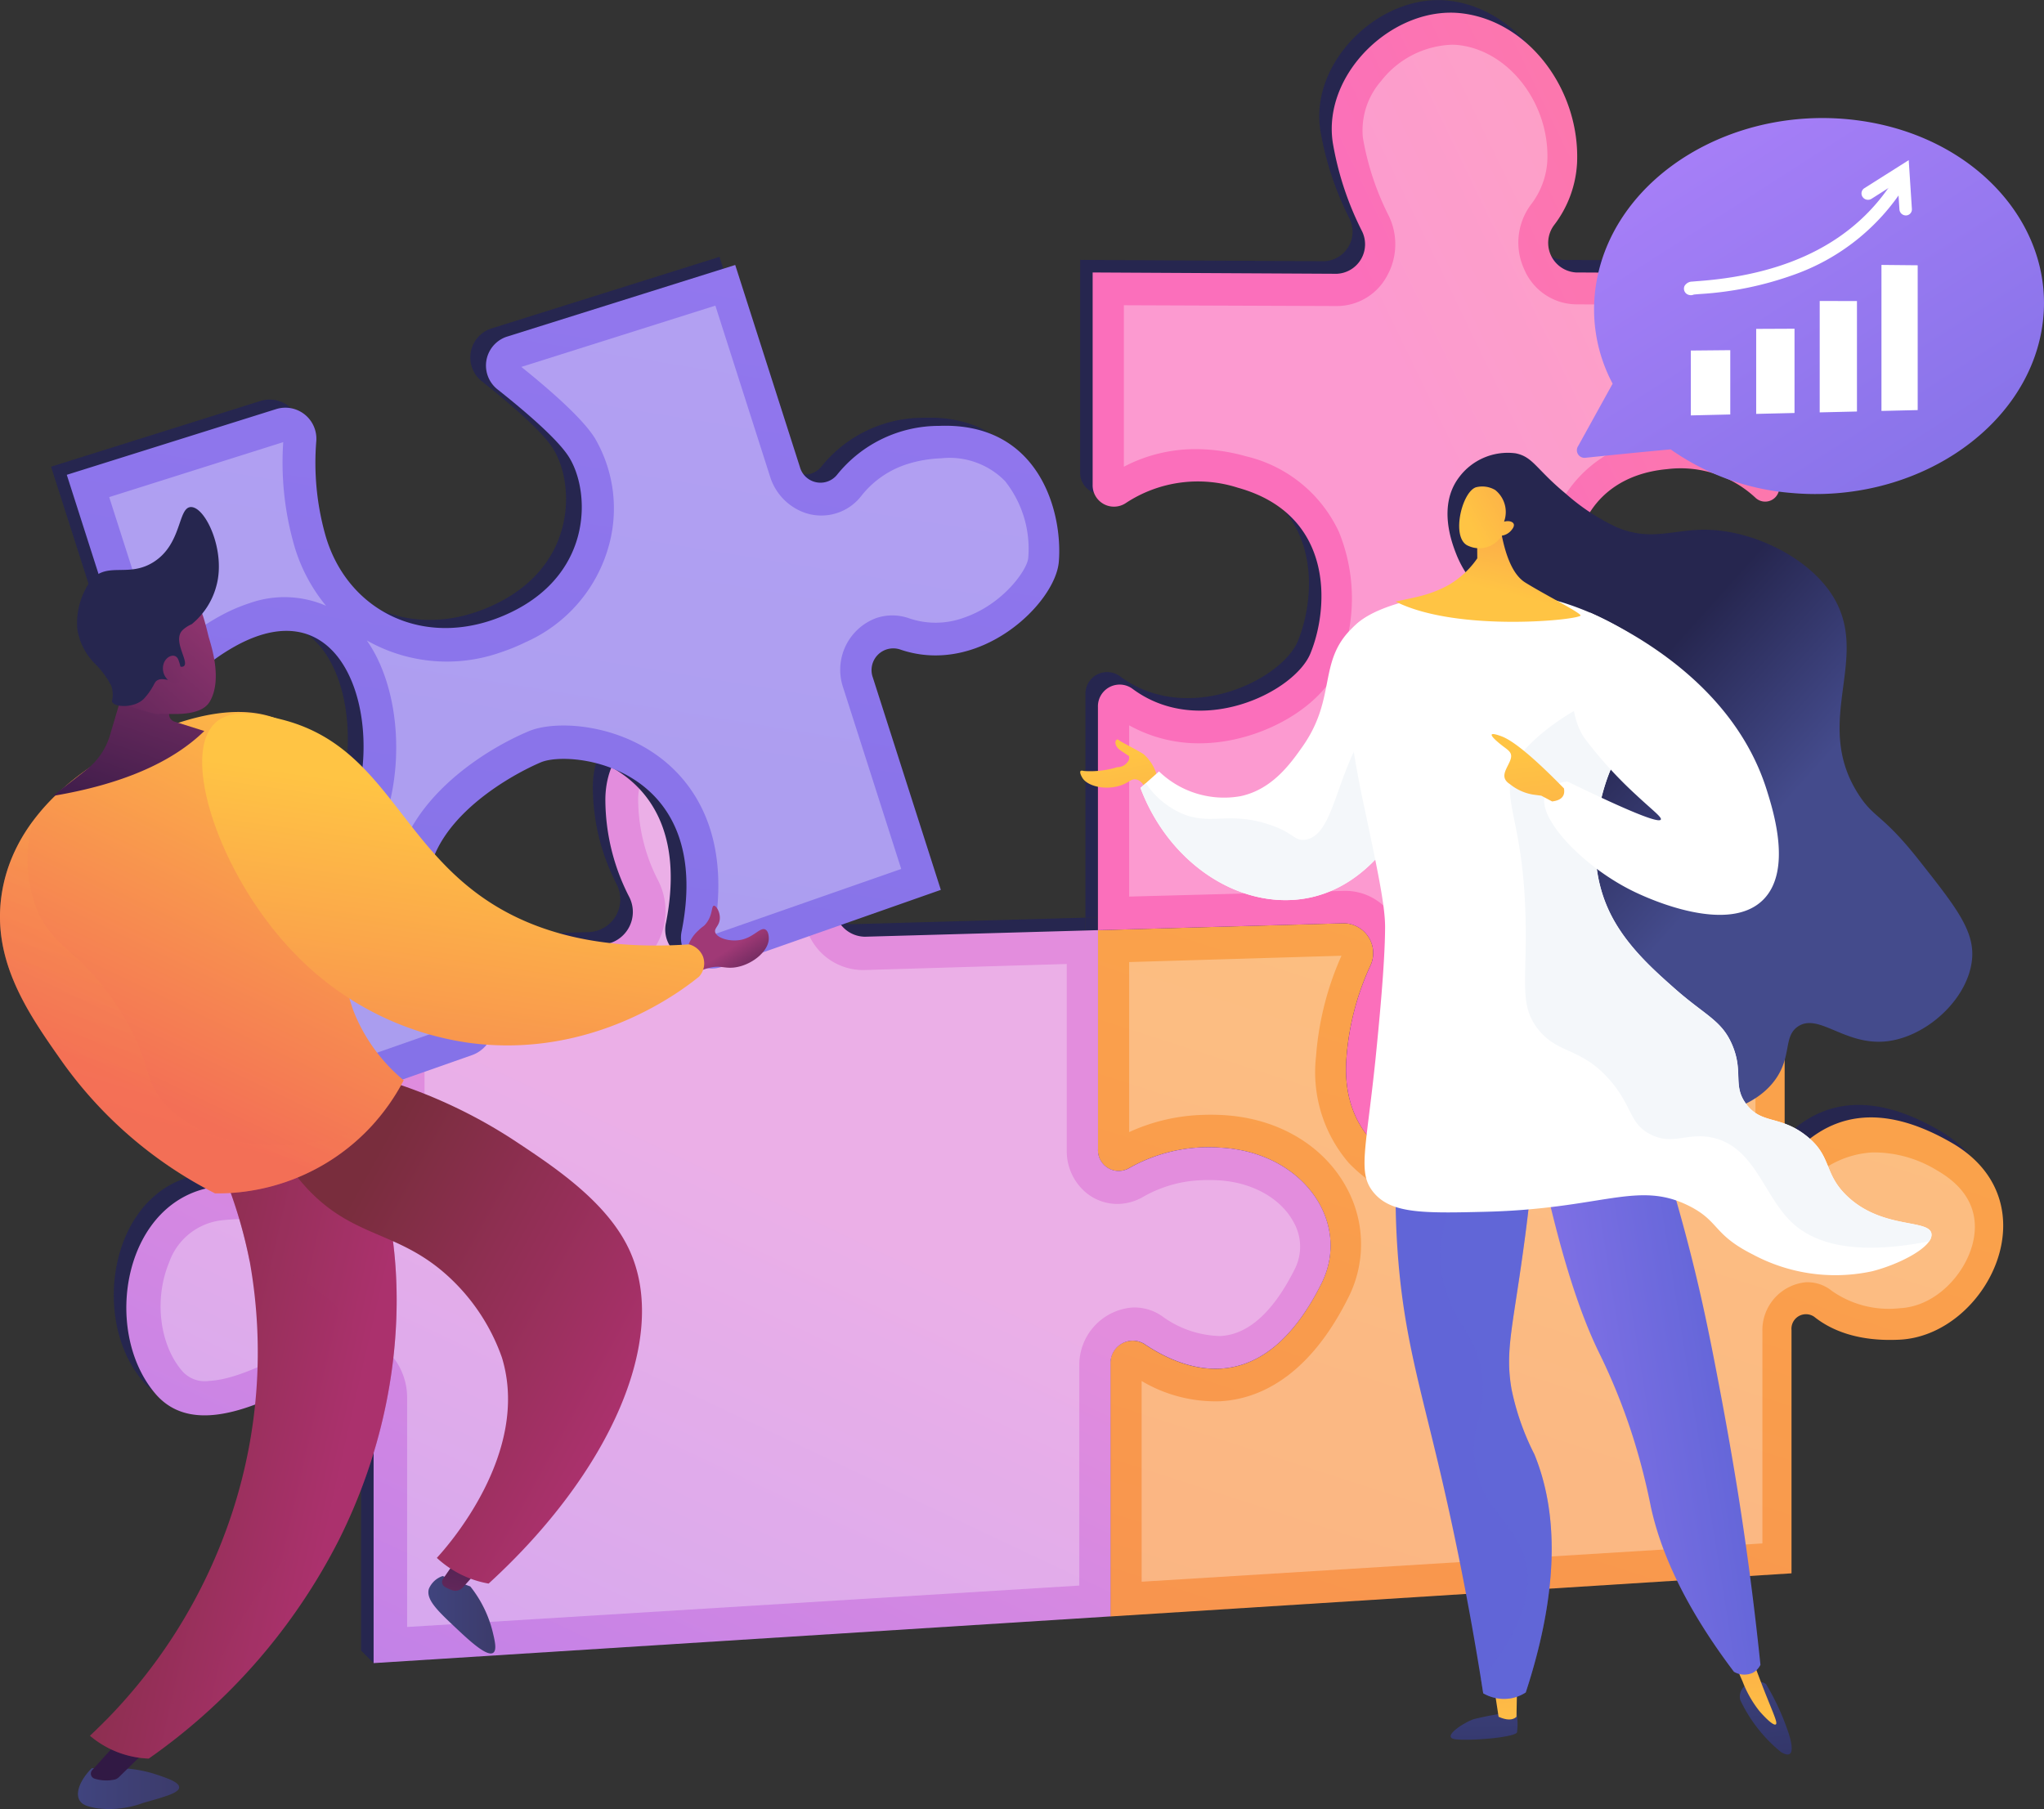 <svg xmlns="http://www.w3.org/2000/svg" xmlns:xlink="http://www.w3.org/1999/xlink" width="188.127" height="166.552" viewBox="0 0 188.127 166.552"><rect x="0" y="0" width="188.127" height="166.552" fill="#333333" stroke="none"/><defs><style>.a{fill:#26264f;}.b{fill:url(#a);}.ab,.aj,.c{fill:#fff;}.ad,.c,.l,.q{opacity:0.302;isolation:isolate;}.c{mix-blend-mode:soft-light;}.d{fill:url(#b);}.e{fill:url(#c);}.f{fill:url(#d);}.g{fill:url(#e);}.h{fill:url(#f);}.i{fill:url(#g);}.j{fill:url(#h);}.k,.l{fill:url(#i);}.ad,.l,.q{mix-blend-mode:multiply;}.m{fill:url(#k);}.n{fill:url(#l);}.o{fill:url(#m);}.p{fill:url(#n);}.q{fill:url(#o);}.r{fill:url(#p);}.s{fill:url(#q);}.t{fill:url(#r);}.u{fill:url(#s);}.v{fill:url(#t);}.w{fill:url(#u);}.x{fill:url(#v);}.y{fill:url(#w);}.z{fill:url(#x);}.aa{fill:url(#y);}.ac{fill:url(#z);}.ad{fill:url(#aa);}.ae{fill:#f4f7fa;}.af{fill:url(#ab);}.ag{fill:url(#ac);}.ah{fill:url(#ad);}.ai{fill:url(#ae);}.aj{fill-rule:evenodd;}</style><linearGradient id="a" x1="2.013" y1="-1.816" x2="-0.463" y2="3.756" gradientUnits="objectBoundingBox"><stop offset="0" stop-color="#ffc444"/><stop offset="0.996" stop-color="#f36f56"/></linearGradient><linearGradient id="b" x1="0.947" y1="0.737" x2="0.199" y2="1.974" gradientUnits="objectBoundingBox"><stop offset="0.004" stop-color="#e38ddd"/><stop offset="1" stop-color="#9571f6"/></linearGradient><linearGradient id="c" x1="1.931" y1="0.009" x2="0.899" y2="0.864" gradientUnits="objectBoundingBox"><stop offset="0" stop-color="#ff9085"/><stop offset="1" stop-color="#fb6fbb"/></linearGradient><linearGradient id="d" x1="1.375" y1="-1.644" x2="0.394" y2="3.607" gradientUnits="objectBoundingBox"><stop offset="0" stop-color="#aa80f9"/><stop offset="0.996" stop-color="#6165d7"/></linearGradient><linearGradient id="e" x1="0.026" y1="-0.038" x2="1" y2="-0.038" gradientUnits="objectBoundingBox"><stop offset="0" stop-color="#40447e"/><stop offset="0.996" stop-color="#3c3b6b"/></linearGradient><linearGradient id="f" x1="0.034" y1="-0.02" x2="0.975" y2="-0.02" xlink:href="#e"/><linearGradient id="g" x1="1.194" y1="0.722" x2="1.864" y2="2.653" gradientUnits="objectBoundingBox"><stop offset="0" stop-color="#311944"/><stop offset="1" stop-color="#a03976"/></linearGradient><linearGradient id="h" x1="1.56" y1="-2.234" x2="0.026" y2="5.481" xlink:href="#g"/><linearGradient id="i" x1="0.471" y1="1.191" x2="-0.311" y2="0.827" gradientUnits="objectBoundingBox"><stop offset="0" stop-color="#ab316d"/><stop offset="1" stop-color="#792d3d"/></linearGradient><linearGradient id="k" x1="0.592" y1="1.076" x2="-0.065" y2="0.606" xlink:href="#i"/><linearGradient id="l" x1="1.251" y1="0.147" x2="0.914" y2="1.016" xlink:href="#a"/><linearGradient id="m" x1="0.595" y1="1.674" x2="0.064" y2="1.012" xlink:href="#g"/><linearGradient id="n" x1="1.081" y1="0.368" x2="0.812" y2="1.623" xlink:href="#a"/><linearGradient id="o" x1="1.316" y1="-0.178" x2="0.935" y2="1.011" xlink:href="#a"/><linearGradient id="p" x1="-0.145" y1="1.279" x2="0.983" y2="-1.215" xlink:href="#g"/><linearGradient id="q" x1="-0.94" y1="1.746" x2="0.685" y2="-0.407" xlink:href="#g"/><linearGradient id="r" x1="-5.178" y1="5.894" x2="2.973" y2="-2.956" xlink:href="#g"/><linearGradient id="s" x1="0.926" y1="-3.432" x2="1.148" y2="6.029" gradientUnits="objectBoundingBox"><stop offset="0" stop-color="#444b8c"/><stop offset="0.996" stop-color="#26264f"/></linearGradient><linearGradient id="t" x1="-0.021" y1="1.74" x2="-0.351" y2="-8.239" xlink:href="#a"/><linearGradient id="u" x1="0.87" y1="-1.037" x2="1.134" y2="2.378" xlink:href="#s"/><linearGradient id="v" x1="0.012" y1="1.249" x2="-0.163" y2="-3.73" xlink:href="#a"/><linearGradient id="w" x1="-1.09" y1="0.425" x2="-0.175" y2="0.098" xlink:href="#d"/><linearGradient id="x" x1="0.912" y1="0.172" x2="2.444" y2="5.81" xlink:href="#a"/><linearGradient id="y" x1="-0.962" y1="0.368" x2="0.656" y2="-0.258" xlink:href="#d"/><linearGradient id="z" x1="0.241" y1="0.886" x2="0.029" y2="0.648" xlink:href="#s"/><linearGradient id="aa" x1="-1.231" y1="0.448" x2="-0.131" y2="0.166" xlink:href="#d"/><linearGradient id="ab" x1="0.122" y1="0.473" x2="0.747" y2="-1.124" xlink:href="#a"/><linearGradient id="ac" x1="0.029" y1="0.088" x2="3.173" y2="-1.589" xlink:href="#a"/><linearGradient id="ad" x1="0.886" y1="0.229" x2="1.759" y2="5.982" xlink:href="#a"/><linearGradient id="ae" x1="0.567" y1="-0.295" x2="1.984" y2="1.601" xlink:href="#d"/></defs><g transform="translate(-11.098 -31.29)"><g transform="translate(11.098 31.29)"><path class="a" d="M1594.229,1670.6c1.5,1.2,3.961,2.313,7.886,2.111,8.009-.41,14.187-12.7,4.755-18.134q-9.536-5.5-15.355,2V1633.87l-19.054.544a2.875,2.875,0,0,0-2.151,4.432c6.079,9.257-.926,18.309-6.579,18.887-6.564.671-13.177-2.874-12.546-10.958a24.526,24.526,0,0,1,2.158-8.4,2.745,2.745,0,0,0-2.388-4l-22.644.639v20.163a1.906,1.906,0,0,0,2.846,1.752,14.86,14.86,0,0,1,8.5-1.891c7.646.455,11.989,6.959,9.222,12.5-5.336,10.676-12.365,8.226-16.343,5.54a2.051,2.051,0,0,0-3.078,1.874v23.236l62.689-3.97v-22.393A1.337,1.337,0,0,1,1594.229,1670.6Z" transform="translate(-1428.408 -1550.535)"/><path class="a" d="M411.428,1406.427c3.978,2.686,11.007,5.135,16.343-5.54,2.767-5.537-1.576-12.042-9.222-12.5a14.857,14.857,0,0,0-8.5,1.891,1.906,1.906,0,0,1-2.846-1.752v-20.163l-21.435.6a2.837,2.837,0,0,1-2.421-4.292c7.439-13.527-4.592-19-7.63-18.718-3.361.311-13.858,2.395-13.858,10.415a19.634,19.634,0,0,0,2.193,8.925,3.019,3.019,0,0,1-2.527,4.4l-19.391.547v19.973a3.327,3.327,0,0,1-4.317,3.2,26.537,26.537,0,0,0-11.713-1.456c-8.532,1.051-10.676,13.156-5.679,19.053,3.673,4.334,10.437.732,15.532-2.063a3.05,3.05,0,0,1,4.57,2.688v24.193l1.152,1.153,66.676-5.447V1408.3A2.051,2.051,0,0,1,411.428,1406.427Z" transform="translate(-307.296 -1283.887)"/><path class="a" d="M1524.759,551.06a12.034,12.034,0,0,1,10.326-1.431c8.9,2.471,8.425,11.044,6.683,15.27-1.47,3.566-10.194,7.87-16.392,3.228a2,2,0,0,0-3.16,1.709v20.529l22.644-.639a2.745,2.745,0,0,1,2.387,4,24.512,24.512,0,0,0-2.158,8.4c-.632,8.084,5.981,11.629,12.546,10.958,5.653-.578,12.658-9.629,6.579-18.887a2.875,2.875,0,0,1,2.151-4.433l19.054-.544,1.152-23.134-1.152-1.152c-5.858,7.659-14.495,5.837-17.875-1.729-3.393-7.595-.615-14.585,7.054-15.286a10.1,10.1,0,0,1,8.162,2.66,1.3,1.3,0,0,0,2.162-1.065v-19.6l-18.718-.1a2.73,2.73,0,0,1-2.015-4.346,10.273,10.273,0,0,0,2.123-5.705c.308-6.631-4.328-13.021-10.547-13.8-6.264-.789-12.889,5.471-11.939,11.871a28.566,28.566,0,0,0,2.662,8.112,2.72,2.72,0,0,1-2.284,3.987l-22.473-.122v19.519A1.963,1.963,0,0,0,1524.759,551.06Z" transform="translate(-1422.314 -505.886)"/><path class="b" d="M1609.828,1686.188c1.5,1.2,3.961,2.312,7.885,2.111,8.009-.41,14.187-12.7,4.755-18.134q-9.536-5.5-15.355,2V1649.46l-19.055.544a2.875,2.875,0,0,0-2.15,4.432c6.078,9.258-.926,18.309-6.58,18.887-6.563.671-13.176-2.874-12.545-10.958a24.511,24.511,0,0,1,2.157-8.4,2.744,2.744,0,0,0-2.387-4l-22.644.638v20.164a1.905,1.905,0,0,0,2.846,1.752,14.854,14.854,0,0,1,8.5-1.891c7.646.455,11.989,6.959,9.222,12.5-5.336,10.677-12.365,8.227-16.344,5.541a2.05,2.05,0,0,0-3.077,1.874v23.236l62.688-3.97v-22.394A1.337,1.337,0,0,1,1609.828,1686.188Z" transform="translate(-1442.856 -1564.974)"/><path class="c" d="M1583.938,1748.134v-18.477a13.316,13.316,0,0,0,7.224,1.864c3.3-.174,8.022-1.972,11.794-9.534a10.853,10.853,0,0,0-.033-9.892c-2.056-4.014-6.307-6.6-11.391-6.911-.67-.042-1.34-.049-1.993-.024a17.479,17.479,0,0,0-6.75,1.583v-15.651l19.542-.583a27.7,27.7,0,0,0-2.341,9.261,12.812,12.812,0,0,0,3.019,9.819,14.287,14.287,0,0,0,11.4,4.317c.359-.016.723-.042,1.083-.079,4.061-.422,8.144-3.766,10.173-8.315a15.693,15.693,0,0,0-1.333-15.015l16.1-.487v27.861l4.692-6.311a8.761,8.761,0,0,1,6.089-2.944,11.112,11.112,0,0,1,5.967,1.676c2.785,1.6,3.913,3.887,3.27,6.617-.67,2.841-3.368,5.882-6.734,6.048a9.142,9.142,0,0,1-6.243-1.588,3.547,3.547,0,0,0-2.421-.8,4.428,4.428,0,0,0-3.98,4.529v19.511Z" transform="translate(-1478.863 -1602.527)"/><path class="d" d="M427.021,1422.018c3.979,2.686,11.008,5.135,16.344-5.541,2.767-5.537-1.577-12.041-9.222-12.5a14.851,14.851,0,0,0-8.5,1.891,1.906,1.906,0,0,1-2.846-1.752v-20.164l-21.435.605a2.837,2.837,0,0,1-2.42-4.292c7.438-13.526-4.593-19-7.63-18.718-3.361.311-13.858,2.4-13.858,10.415a19.646,19.646,0,0,0,2.193,8.927,3.019,3.019,0,0,1-2.527,4.4l-19.39.547v19.973a3.326,3.326,0,0,1-4.318,3.2,26.533,26.533,0,0,0-11.712-1.456c-8.531,1.051-10.677,13.157-5.68,19.053,3.673,4.334,10.438.732,15.533-2.062a3.05,3.05,0,0,1,4.57,2.688v24.193l67.829-4.3v-23.236A2.051,2.051,0,0,1,427.021,1422.018Z" transform="translate(-321.737 -1298.326)"/><path class="c" d="M398.8,1486.625V1465.6a5.979,5.979,0,0,0-6.274-6.07,6.355,6.355,0,0,0-2.765.787c-2.714,1.483-6.442,3.521-9.17,3.654a2.761,2.761,0,0,1-2.535-.96c-2.057-2.433-2.547-6.616-1.162-9.938a5.834,5.834,0,0,1,4.654-3.862c.493-.062,1-.1,1.509-.125a24.763,24.763,0,0,1,8.833,1.421,6.073,6.073,0,0,0,2.247.328,6.649,6.649,0,0,0,6.265-6.62V1427.4l16.307-.488a5.994,5.994,0,0,0,5.008-3.025,6.191,6.191,0,0,0,.2-5.955,16.418,16.418,0,0,1-1.851-7.5c0-6.049,10.5-7.233,11.04-7.288a8.865,8.865,0,0,1,5.995,4.158c1.476,2.62,1.1,5.991-1.127,10.029a6.09,6.09,0,0,0,0,5.979,5.472,5.472,0,0,0,4.984,2.837l18.553-.554v17.171a4.994,4.994,0,0,0,1.471,3.6,4.517,4.517,0,0,0,3.383,1.314,4.76,4.76,0,0,0,2.189-.655,11.643,11.643,0,0,1,5.461-1.53c.476-.019.969-.015,1.463.013,3.141.182,5.8,1.69,6.958,3.935a4.55,4.55,0,0,1,.055,4.25c-1.979,3.952-4.284,6.024-6.852,6.15a9.4,9.4,0,0,1-5.393-1.858,4.441,4.441,0,0,0-2.72-.765,5.3,5.3,0,0,0-4.858,5.344v20.25Z" transform="translate(-361.33 -1336.851)"/><path class="e" d="M1540.358,566.659a12.035,12.035,0,0,1,10.326-1.43c8.9,2.47,8.425,11.043,6.682,15.27-1.469,3.566-10.193,7.87-16.392,3.227a2,2,0,0,0-3.159,1.71v20.529l22.644-.638a2.744,2.744,0,0,1,2.387,4,24.51,24.51,0,0,0-2.157,8.4c-.632,8.085,5.981,11.629,12.545,10.958,5.654-.579,12.658-9.63,6.58-18.887a2.874,2.874,0,0,1,2.15-4.432l19.055-.544V580.535c-5.859,7.659-14.494,5.837-17.875-1.728-3.394-7.6-.616-14.586,7.054-15.286a10.1,10.1,0,0,1,8.162,2.66,1.3,1.3,0,0,0,2.162-1.066v-19.6l-18.719-.1a2.73,2.73,0,0,1-2.014-4.347,10.283,10.283,0,0,0,2.122-5.7c.308-6.631-4.328-13.021-10.547-13.8-6.264-.789-12.888,5.471-11.939,11.87a28.542,28.542,0,0,0,2.661,8.112,2.72,2.72,0,0,1-2.285,3.988l-22.473-.122v19.519A1.963,1.963,0,0,0,1540.358,566.659Z" transform="translate(-1436.762 -520.334)"/><path class="c" d="M1608.334,662.973a9.272,9.272,0,0,1-7.282-2.589,6.879,6.879,0,0,1-1.546-5.325,21.26,21.26,0,0,1,1.867-7.293,6.047,6.047,0,0,0-.241-5.609,5.2,5.2,0,0,0-4.646-2.629l-19.772.525V624.29a13.189,13.189,0,0,0,6.738,1.651c5.345-.1,10.947-3.284,12.514-7.092a16.222,16.222,0,0,0,.049-12.378,12.629,12.629,0,0,0-8.571-6.956,17,17,0,0,0-4.617-.651,14.162,14.162,0,0,0-6.6,1.618V585.618l19.6.074a5.249,5.249,0,0,0,4.6-2.733,5.985,5.985,0,0,0,.167-5.6,25.34,25.34,0,0,1-2.371-7.186,6.918,6.918,0,0,1,1.683-5.2,8.637,8.637,0,0,1,6.57-3.339,6.142,6.142,0,0,1,.64.044c4.635.576,8.327,5.466,8.084,10.682a7.262,7.262,0,0,1-1.534,4.027,5.859,5.859,0,0,0-.6,5.9,5.271,5.271,0,0,0,4.767,3.249l16.034.062v13.833a12.717,12.717,0,0,0-6.537-1.714c-.431,0-.875.022-1.319.061a11.537,11.537,0,0,0-9.556,5.964c-2.009,3.764-1.918,8.708.248,13.549,2.328,5.2,6.852,8.366,11.788,8.272a12.023,12.023,0,0,0,5.875-1.71v15.3l-16.372.44a5.492,5.492,0,0,0-4.744,3.218,6.039,6.039,0,0,0,.333,5.911c2.6,3.948,2.025,7.273,1.086,9.369-1.3,2.895-3.83,4.643-5.561,4.816C1608.849,662.944,1608.589,662.963,1608.334,662.973Z" transform="translate(-1472.788 -557.518)"/><g transform="translate(4.709 23.645)"><path class="a" d="M250.87,864.466a18.747,18.747,0,0,1,4.764-3.614c10.735-5.608,13.8,9.229,9.816,16.927-2.04,3.938-5.876,4.15-9.16,3.4a3.226,3.226,0,0,0-3.75,4.165l6.317,19.739,18.3-6.432a3.018,3.018,0,0,0,1.067-4.958,19.646,19.646,0,0,1-4.809-7.833c-2.444-7.638,6.918-12.823,10.025-14.143,2.807-1.193,15.934.352,12.972,15.5a2.837,2.837,0,0,0,3.614,3.35l20.23-7.109L314,863.911a2,2,0,0,1,2.488-2.591c7.318,2.532,14.315-4.226,14.627-8.071.372-4.556-1.79-12.866-11.018-12.506a12.034,12.034,0,0,0-9.4,4.51,1.963,1.963,0,0,1-3.415-.733l-5.949-18.59-21.056,6.613a2.805,2.805,0,0,0-.782,4.873c2.521,2,5.406,4.478,6.469,6.093,2.032,3.09,2.372,10.673-5.2,14.362-7.638,3.722-15.2.112-17.2-7.242a24.6,24.6,0,0,1-.79-8.473,2.856,2.856,0,0,0-3.663-2.968l-19.3,6.06,5.746,17.954A3.162,3.162,0,0,0,250.87,864.466Z" transform="translate(-239.82 -825.93)"/><path class="f" d="M270.471,874.566a18.714,18.714,0,0,1,4.764-3.614c10.735-5.608,13.8,9.229,9.816,16.927-2.04,3.938-5.876,4.15-9.16,3.4a3.226,3.226,0,0,0-3.75,4.166l6.317,19.738,18.3-6.432a3.018,3.018,0,0,0,1.067-4.958,19.644,19.644,0,0,1-4.809-7.833c-2.445-7.638,6.918-12.822,10.024-14.143,2.807-1.193,15.934.352,12.972,15.5a2.836,2.836,0,0,0,3.613,3.349l20.231-7.109L333.6,874.012a2,2,0,0,1,2.488-2.591c7.318,2.532,14.315-4.226,14.628-8.071.372-4.556-1.79-12.866-11.019-12.506a12.033,12.033,0,0,0-9.4,4.51,1.963,1.963,0,0,1-3.415-.733l-5.95-18.59-21.056,6.613a2.8,2.8,0,0,0-.782,4.873c2.521,2,5.406,4.478,6.469,6.093,2.032,3.091,2.371,10.673-5.2,14.362-7.638,3.722-15.2.112-17.2-7.242a24.581,24.581,0,0,1-.79-8.473,2.857,2.857,0,0,0-3.663-2.968l-19.3,6.06,5.746,17.954A3.162,3.162,0,0,0,270.471,874.566Z" transform="translate(-257.972 -835.284)"/><path class="c" d="M329.231,958.143l-5.354-16.731a.146.146,0,0,1-.01-.045.14.14,0,0,1,.078-.073.145.145,0,0,1,.086,0,12.9,12.9,0,0,0,7.031-.151,9.628,9.628,0,0,0,5.479-4.853c2.951-5.714,2.587-14.068-.706-18.747q.134.079.271.154a14.91,14.91,0,0,0,12.059.95h0a18.6,18.6,0,0,0,2.315-.948,13.68,13.68,0,0,0,7.676-9.024,12.812,12.812,0,0,0-1.348-9.785c-.384-.584-1.534-2.335-6.748-6.52l17.86-5.642,5.036,15.739a5.144,5.144,0,0,0,2.544,3.045,4.65,4.65,0,0,0,5.846-1.258,8.736,8.736,0,0,1,4.216-2.931,11.6,11.6,0,0,1,3.134-.539,7.144,7.144,0,0,1,5.879,2.089,10.012,10.012,0,0,1,2.14,7.1c-.085,1.04-2.278,4.253-5.969,5.5a7.547,7.547,0,0,1-4.991.04,4.626,4.626,0,0,0-3.018-.027,5.077,5.077,0,0,0-3.055,6.4l5.345,16.7-17.274,6.037c1.543-8.314-1.253-12.97-3.892-15.426-4.148-3.86-10.067-4.328-12.768-3.422-.137.046-.265.095-.385.146-5.692,2.409-14.639,8.935-11.746,17.975a22.536,22.536,0,0,0,5.428,8.94Zm-12.194-38.776a.1.1,0,0,1-.123-.063l-4.784-14.949,16.017-5.06a27.685,27.685,0,0,0,.918,9.179,15.531,15.531,0,0,0,3.02,5.884,9.618,9.618,0,0,0-7.071-.228,15.571,15.571,0,0,0-2.374,1.005,21.7,21.7,0,0,0-5.553,4.193A.155.155,0,0,1,317.037,919.366Z" transform="translate(-306.788 -882.238)"/></g><g transform="translate(0 52.319)"><path class="g" d="M274.472,2709.15c-1.081,1.091-1.519,2.262-1.127,2.948.272.475.872.6,1.529.725a8.926,8.926,0,0,0,4.345-.484c2.077-.586,3.3-.931,3.3-1.43,0-.467-1.067-.83-2-1.148a11.735,11.735,0,0,0-3.286-.611Z" transform="translate(-266.028 -2598.693)"/><path class="h" d="M711.07,2469.681a2.081,2.081,0,0,0-1.278,1.193c-.262.967.771,1.966,2.425,3.524,1.24,1.168,2.917,2.747,3.5,2.348.358-.243.146-1.12-.05-1.937a10.908,10.908,0,0,0-2.055-4.168S712.765,2470.32,711.07,2469.681Z" transform="translate(-670.324 -2376.916)"/><path class="i" d="M291.744,2676.61l-2.327,2.58a.482.482,0,0,0,.225.787,3.567,3.567,0,0,0,1.872.073.894.894,0,0,0,.376-.231l2.322-2.267Z" transform="translate(-280.928 -2568.558)"/><path class="j" d="M728.152,2448.59,726.9,2450.4a.523.523,0,0,0,.18.758,4.482,4.482,0,0,0,.621.286.944.944,0,0,0,1.03-.256l1.361-1.532Z" transform="translate(-686.117 -2357.384)"/><path class="k" d="M299.432,1879.369a43.876,43.876,0,0,1,3.5,10.585,47.439,47.439,0,0,1-1.605,22.9,48.946,48.946,0,0,1-13.119,20.638,8.87,8.87,0,0,0,5.406,2.1,54.991,54.991,0,0,0,17.516-20.163c7.63-15.256,5.715-30.231,2.38-36.565a7.055,7.055,0,0,0-3.733-3.707C305.282,1873.543,300.068,1878.723,299.432,1879.369Z" transform="translate(-279.926 -1826.024)"/><path class="l" d="M313.512,1878.858a7.055,7.055,0,0,0-3.733-3.707c-4.5-1.608-9.712,3.572-10.347,4.218a43.934,43.934,0,0,1,3.462,10.4c3.142.739,7.531,2.491,9.67,6.632,3.46,6.7-1.515,14.729-2.547,16.4-2.273,3.666-3.648,3.323-7,8.595-2.535,3.982-2.728,5.717-4.934,7.641a13.809,13.809,0,0,1-8.449,3.07c-.513.521-.991.985-1.421,1.387a8.87,8.87,0,0,0,5.406,2.1,54.991,54.991,0,0,0,17.516-20.163C318.761,1900.168,316.847,1885.193,313.512,1878.858Z" transform="translate(-279.926 -1826.024)"/><path class="m" d="M518.75,1847.442a17.771,17.771,0,0,0,3.1,4.457c4.032,4.2,7.8,3.807,12.075,7.271a18.406,18.406,0,0,1,5.707,8.142c2.69,8.812-5.127,17.5-5.992,18.437a9.4,9.4,0,0,0,4.765,2.365c11.207-10.24,16.683-22.649,12.954-30.712-2.035-4.4-6.85-7.6-10.407-9.958a46.411,46.411,0,0,0-14.98-6.472Z" transform="translate(-493.434 -1794.654)"/><path class="n" d="M208.079,1409.264c.169,4.955-.98,7.525.629,11.569a15.846,15.846,0,0,0,4.525,6.145,19.286,19.286,0,0,1-17.358,10.408,38.858,38.858,0,0,1-14.042-12.075c-3.1-4.4-6.51-9.235-5.609-15.4,1.145-7.827,8.4-12.008,10.454-13.193,1.353-.78,10.7-6.169,16.413-2.208C207.686,1397.7,207.953,1405.558,208.079,1409.264Z" transform="translate(-176.078 -1379.849)"/><path class="o" d="M1031.563,1638.441a3.422,3.422,0,0,1,1.05-1.712c.38-.384.457-.323.7-.636.624-.79.473-1.6.713-1.632.208-.024.575.564.55,1.17-.028.679-.524.881-.43,1.257.131.529,1.307.913,2.348.716,1.207-.228,1.8-1.2,2.268-.954.343.179.321.819.319.875-.053,1.2-1.658,2.461-3.224,2.626-.9.094-1.239-.232-2.308.04-.709.18-.957.424-1.314.279C1031.657,1640.231,1031.421,1639.206,1031.563,1638.441Z" transform="translate(-968.323 -1603.401)"/><path class="p" d="M472.759,1416.107c-9.651.668-15.414-1.842-18.889-4.245-7.882-5.451-9.429-14.117-18.57-16.448-1.667-.425-4.571-1.166-6.155.318-3.292,3.083.59,14.384,7.428,21.33a27.615,27.615,0,0,0,15.931,8.11c11.509,1.552,19.765-4.942,21.189-6.1a1.821,1.821,0,0,0,.355-1.844A1.9,1.9,0,0,0,472.759,1416.107Z" transform="translate(-409.346 -1381.492)"/><path class="q" d="M191.737,1555.605c-2.717-2.574-1.431-4.169-4.776-9.338-3.407-5.266-5.859-5.364-7.428-8.914a12.652,12.652,0,0,1-.418-8.263,14.965,14.965,0,0,0-2.891,6.792c-.9,6.161,2.506,10.994,5.609,15.4a38.858,38.858,0,0,0,14.042,12.075,19.552,19.552,0,0,0,10.841-3.176,19.169,19.169,0,0,0,4.017-3.542,17.92,17.92,0,0,1-4.883,1.836C204.945,1558.666,196.718,1560.323,191.737,1555.605Z" transform="translate(-176.078 -1505.816)"/><path class="r" d="M302.085,1362.855l-1.164,3.933a6.316,6.316,0,0,1-2.161,3.179l-3.09,2.419q9.424-1.582,13.93-5.973l-2.752-.867a.7.7,0,0,1-.486-.663v-2.892Z" transform="translate(-290.796 -1351.437)"/><g transform="translate(7.098 -5.635)"><g transform="translate(0.001)"><path class="s" d="M351.717,1293.964c.449-.1,3.7.434,4.626-1.13,1.256-2.123.007-5.514-.119-6.038-.529-2.194-.724-2.526-1.131-2.99l-.577-.609c-.023-.018-.048-.035-.073-.053a8.284,8.284,0,0,0-2.218-.739c-1.031-.051-3.128,3.645-4.33,9.341-.1.2-.194.408-.289.616C347.356,1292.9,351.688,1294.172,351.717,1293.964Z" transform="translate(-344.137 -1274.927)"/><path class="a" d="M328.815,1221.271a6.773,6.773,0,0,1-2.283,3.566,2.97,2.97,0,0,0-.814.52.894.894,0,0,0-.154.18c-.674,1,.727,2.75.258,3.152-.338.291-1.4-.5-1.619-.231-.21.254.615,1.116.372,1.422-.184.231-.727-.169-1.216.129-.244.149-.23.322-.594.878a5.748,5.748,0,0,1-.647.827c-.874.862-2.676.781-2.9.285-.061-.138.043-.214.051-.62a2.875,2.875,0,0,0-.129-.854,8.23,8.23,0,0,0-1.629-2.171,5.838,5.838,0,0,1-1.5-3.023c-.014-.13-.02-.227-.023-.3a6.7,6.7,0,0,1,1.314-4.282c1.484-1.684,3.417-.181,5.714-1.63,2.649-1.67,2.232-5.03,3.439-5.067C327.792,1214.017,329.683,1218.055,328.815,1221.271Z" transform="translate(-315.989 -1214.058)"/><path class="t" d="M389.6,1339.441c-.27-.7-1.166-.349-1.373.408a1.432,1.432,0,0,0,1.071,1.781C390.048,1341.671,389.961,1340.382,389.6,1339.441Z" transform="translate(-380.28 -1325.385)"/></g></g></g><g transform="translate(99.416 44.513)"><path class="u" d="M1989.4,2638.521a6.315,6.315,0,0,1,.059,1.9c-.121.476-4.257.821-5.661.655s.836-1.6,1.731-1.87A33.14,33.14,0,0,1,1989.4,2638.521Z" transform="translate(-1949.247 -2525.476)"/><path class="v" d="M2037.11,2604.788l.436,2.855q1.111.5,1.646.006l.059-2.988Z" transform="translate(-1999.034 -2494.117)"/><path class="w" d="M2344.086,2602a1.279,1.279,0,0,0-.644,1.432,13.711,13.711,0,0,0,3.742,4.793c1.459.887,1-.961.578-2.112a22.254,22.254,0,0,0-1.934-4.113Q2345.4,2601.576,2344.086,2602Z" transform="translate(-2282.69 -2491.458)"/><path class="x" d="M2331.4,2562.22c.424,1.182.833,2.155,1.152,2.872a10.246,10.246,0,0,0,1.529,2.7c.381.45,1.284,1.409,1.526,1.25s-.414-1.329-1.687-4.745q-.185-.5-.769-2.075Z" transform="translate(-2271.582 -2454.813)"/><path class="y" d="M1915.083,1892.218a73.906,73.906,0,0,0-.159,13.188c.566,7.3,2.025,11.913,3.854,19.693,1.119,4.754,2.625,11.752,3.989,20.5a3.847,3.847,0,0,0,2.446.479,3.72,3.72,0,0,0,1.469-.557c3.577-10.931,2.521-17.705.794-21.926a23.631,23.631,0,0,1-2.1-5.983c-.631-3.659.149-5.7,1.262-14.179.793-6.041.656-6.974.128-7.88C1924.651,1891.933,1918.2,1892,1915.083,1892.218Z" transform="translate(-1885.671 -1834.233)"/><path class="z" d="M1528.9,1431.115a4.048,4.048,0,0,0-1.338-2.49c-.835-.52-2.016-1.075-2.286-1.3s-.587.454.193.976l.779.522a.769.769,0,0,1-.032.335,1.173,1.173,0,0,1-1.065.671,8.52,8.52,0,0,1-3.088.35c-.045-.013-.219-.07-.293.007-.117.124.094.517.185.656.541.827,2.421,1.186,3.827.539.514-.236.71-.489,1.085-.426.6.1.961.887,1.178,1.537Z" transform="translate(-1521.731 -1403.719)"/><path class="aa" d="M2086.51,1910.47c2.191,11.317,4.342,17.261,5.969,20.624a56.252,56.252,0,0,1,3.007,7.339,59.762,59.762,0,0,1,1.827,6.991c.756,3.469,2.623,8.534,7.647,15.178a1.909,1.909,0,0,0,1.739.089,1.679,1.679,0,0,0,.7-.73c-.656-6.352-1.41-11.689-2.065-15.809-.138-.864-.743-4.644-1.691-9.638-.371-1.954-.915-4.818-1.566-7.76-.811-3.662-2.055-8.645-3.972-14.616Z" transform="translate(-2044.785 -1851.214)"/><path class="ab" d="M1596.87,1279.83l1.709-1.52a8.623,8.623,0,0,0,7.5,2.279c2.928-.619,4.616-3.023,5.7-4.558,3.248-4.608,1.306-7.991,4.8-11.123.971-.87,2.877-1.922,4.122-1.6,2.968.765,4.677,9.691,1.8,16.711-.58,1.417-3.772,9.219-11.015,10.065C1605.645,1290.767,1599.445,1286.648,1596.87,1279.83Z" transform="translate(-1591.319 -1251.809)"/><path class="ac" d="M1991.675,1123.5c-1.3-1.2-3.772-2.577-5.015-5.785-.374-.965-1.7-4.387.256-7a5.59,5.59,0,0,1,5.215-2.235c1.624.32,1.877,1.45,4.635,3.725a19.491,19.491,0,0,0,4.72,3.1c3.291,1.356,5.268.08,8.571.225,4.058.179,8.773,2.444,11.045,5.738,4.032,5.846-1.809,11.777,2.608,18.625,1.447,2.244,2.16,1.74,5.587,6.084s5.148,6.524,4.842,9.189c-.424,3.7-4.407,7.231-8.158,7.471-3.664.235-5.993-2.648-7.859-1.387-1.328.9-.569,2.643-1.979,4.74-1.817,2.7-5.39,3.243-5.967,3.33-5.356.808-12.577-5.472-15.645-12.913C1989,1142.986,1998.715,1130.008,1991.675,1123.5Z" transform="translate(-1952.062 -1111.264)"/><path class="ad" d="M1978.661,1926.371a23.639,23.639,0,0,1-2.1-5.983c-.631-3.659.149-5.7,1.262-14.179.793-6.041.656-6.974.128-7.88-1.146-1.968-3.575-2.841-6.054-3.2.033.127.066.254.094.378,1.3,5.939-3.664,9.564-1.425,16.094,1.1,3.219,2.865,3.956,3.276,7.691.384,3.5-1.01,4.227-.712,7.406.445,4.753,3.822,5.9,4.7,9.543.571,2.365.09,5.823-4.08,10.829.07.431.139.864.208,1.3a3.847,3.847,0,0,0,2.445.479,3.722,3.722,0,0,0,1.469-.558C1981.444,1937.365,1980.388,1930.592,1978.661,1926.371Z" transform="translate(-1936.857 -1837.007)"/><path class="ae" d="M1620.039,1355.456c-5.353,4.228-4.757,12.336-8.048,12.747-1,.125-.949-.645-3.347-1.424-3.506-1.14-5.154.012-7.62-.854a7.648,7.648,0,0,1-3.659-2.933l-.495.44c2.575,6.818,8.775,10.937,14.622,10.255,7.243-.845,10.435-8.647,11.015-10.065a21.492,21.492,0,0,0,1.361-10.1A11.16,11.16,0,0,0,1620.039,1355.456Z" transform="translate(-1591.319 -1335.411)"/><path class="ab" d="M1849.723,1245.389c.328-.509,1.371-1.921,5.8-2.961a25.471,25.471,0,0,1,11.6-.3,25.9,25.9,0,0,1,13.461,7.713,18.16,18.16,0,0,0-7.132,8.913c-.592,1.632-2.339,7.209.161,12.433,1.44,3.01,3.987,5.27,5.922,6.987,2.9,2.574,4.405,2.97,5.378,5.277,1.06,2.512-.008,3.736,1.307,5.456,1.413,1.846,3.069.988,5.464,2.855,2.453,1.913,1.581,3.487,3.813,5.6,3.244,3.071,7.545,2.074,7.746,3.455.172,1.189-2.885,2.8-5.482,3.456a16.075,16.075,0,0,1-10.962-1.549c-3.693-1.856-3.056-3.057-5.871-4.471-4.715-2.369-7.937.267-18.676.538-5.815.147-8.756.18-10.367-1.787-1.471-1.8-.7-3.769.185-12.265h0c.284-2.838.878-8.777.882-12.163,0-2-.692-5.269-2.08-11.807-.082-.386-.833-3.918-1.439-8.636C1848.876,1247.887,1848.956,1246.582,1849.723,1245.389Z" transform="translate(-1824.886 -1231.754)"/><g transform="translate(39.552 17.608)"><path class="ae" d="M2088.141,1394.734c-2.233-2.114-1.36-3.688-3.813-5.6-2.394-1.867-4.05-1.009-5.464-2.855-1.315-1.72-.248-2.944-1.308-5.456-.972-2.306-2.476-2.7-5.377-5.277-1.935-1.717-4.482-3.977-5.922-6.987-2.5-5.224-.752-10.8-.16-12.433a18.156,18.156,0,0,1,7.131-8.913c-.134-.145-.292-.309-.46-.482-9.166,1.26-14.51,6.556-15.171,8.124-1.528,3.625.891,4.957.953,15.411.03,5-.509,6.97,1.112,9.057,1.854,2.385,3.992,1.647,6.673,4.766,2.061,2.4,1.731,3.915,3.655,4.925,2.069,1.085,3.387-.18,5.72.318,3.9.831,4.731,5.326,7.308,7.785,1.949,1.859,5.552,3.16,12.658,1.764a.991.991,0,0,0,.212-.691C2095.686,1396.808,2091.385,1397.805,2088.141,1394.734Z" transform="translate(-2057.091 -1346.73)"/></g><path class="ab" d="M2099.875,1285.9c-.975,2.069,3.5,6.888,8.479,9.176,1.014.466,8.3,3.813,11.54.595,2.681-2.661.95-8.161.333-10.124-3.034-9.643-12.351-14.548-16.255-16.317-2.915,7.286-1.2,10.532-.522,11.546a38.793,38.793,0,0,0,4.766,5.243c1.472,1.379,2.387,2.049,2.264,2.265-.154.267-1.878-.238-8.576-3.5A2.606,2.606,0,0,0,2099.875,1285.9Z" transform="translate(-2057.038 -1257.348)"/><path class="af" d="M1966.189,1172.17q.617,4.932,2.435,6.061c1.821,1.13,4.762,2.605,5.087,3.006s-11.274,1.647-17.021-1.253q1.894-.395,2.409-.54a10.7,10.7,0,0,0,2.434-.964,8.275,8.275,0,0,0,2.676-2.475l-.021-2.731Z" transform="translate(-1927.658 -1169.119)"/><path class="ag" d="M2019.987,1148.414a2.42,2.42,0,0,1-3.047.951c-1.666-.609-.671-4.911.649-5.4a2.338,2.338,0,0,1,1.792.246,2.591,2.591,0,0,1,.814,2.915c.421-.121.792-.011.885.2.116.265-.24.625-.32.707A1.408,1.408,0,0,1,2019.987,1148.414Z" transform="translate(-1981.18 -1143.615)"/><path class="ah" d="M2041.045,1425.6q-4.083-4.177-5.745-4.795c-1.662-.618-.665.285,0,.807s1.107.693.768,1.486-.958,1.5.015,2.117a4.56,4.56,0,0,0,2.113.954l.76.1,1,.531Q2041.235,1426.648,2041.045,1425.6Z" transform="translate(-1996.516 -1397.535)"/></g><g transform="translate(145.151 10.867)"><path class="ai" d="M2166.754,653.212c-11.426-1.578-22.4,5.005-24.172,14.75a14.567,14.567,0,0,0,1.469,9.469l-3.163,5.726a.7.7,0,0,0,.619,1.1c1.933-.2,5.568-.572,7.885-.776a22.386,22.386,0,0,0,11.125,4.012c11.167,1,21.326-5.68,23-14.883S2177.824,654.741,2166.754,653.212Z" transform="translate(-2140.778 -652.979)"/><g transform="translate(9.836 3.877)"><path class="ab" d="M2286.121,948.111l-3.63.086v-5.972l3.63-.034Z" transform="translate(-2281.856 -924.7)"/><path class="ab" d="M2367.448,923.2l-3.528.083v-7.825l3.528-.016Z" transform="translate(-2357.27 -899.926)"/><path class="ab" d="M2446.48,891.085l-3.429.08V880.91l3.429.006Z" transform="translate(-2430.555 -867.947)"/><path class="ab" d="M2523.325,849.334l-3.335.078V835.97l3.335.033Z" transform="translate(-2501.81 -826.327)"/><path class="aj" d="M2274.543,736.4a.693.693,0,0,1-.246-.048.592.592,0,0,1-.337-.789.822.822,0,0,1,.733-.415c.153-.017.361-.033.622-.052,8.512-.643,14.482-3.821,17.956-9.392a.569.569,0,0,1,.792-.168.579.579,0,0,1,.193.792,19.919,19.919,0,0,1-10.281,8.209,31.006,31.006,0,0,1-8.551,1.753c-.245.019-.5.039-.613.055A.673.673,0,0,1,2274.543,736.4Zm.578-.357Zm0,0Zm0,0h0Zm0,0h0Zm0,0h0Zm0,0h0Zm0,0v0Z" transform="translate(-2273.91 -723.97)"/><path class="ab" d="M2499.212,710.536a.59.59,0,0,1-.574-.548l-.164-2.513-2.416,1.537a.6.6,0,0,1-.812-.179.567.567,0,0,1,.161-.8l4.085-2.585.292,4.49a.557.557,0,0,1-.535.6Z" transform="translate(-2478.803 -705.45)"/></g></g></g></g></svg>